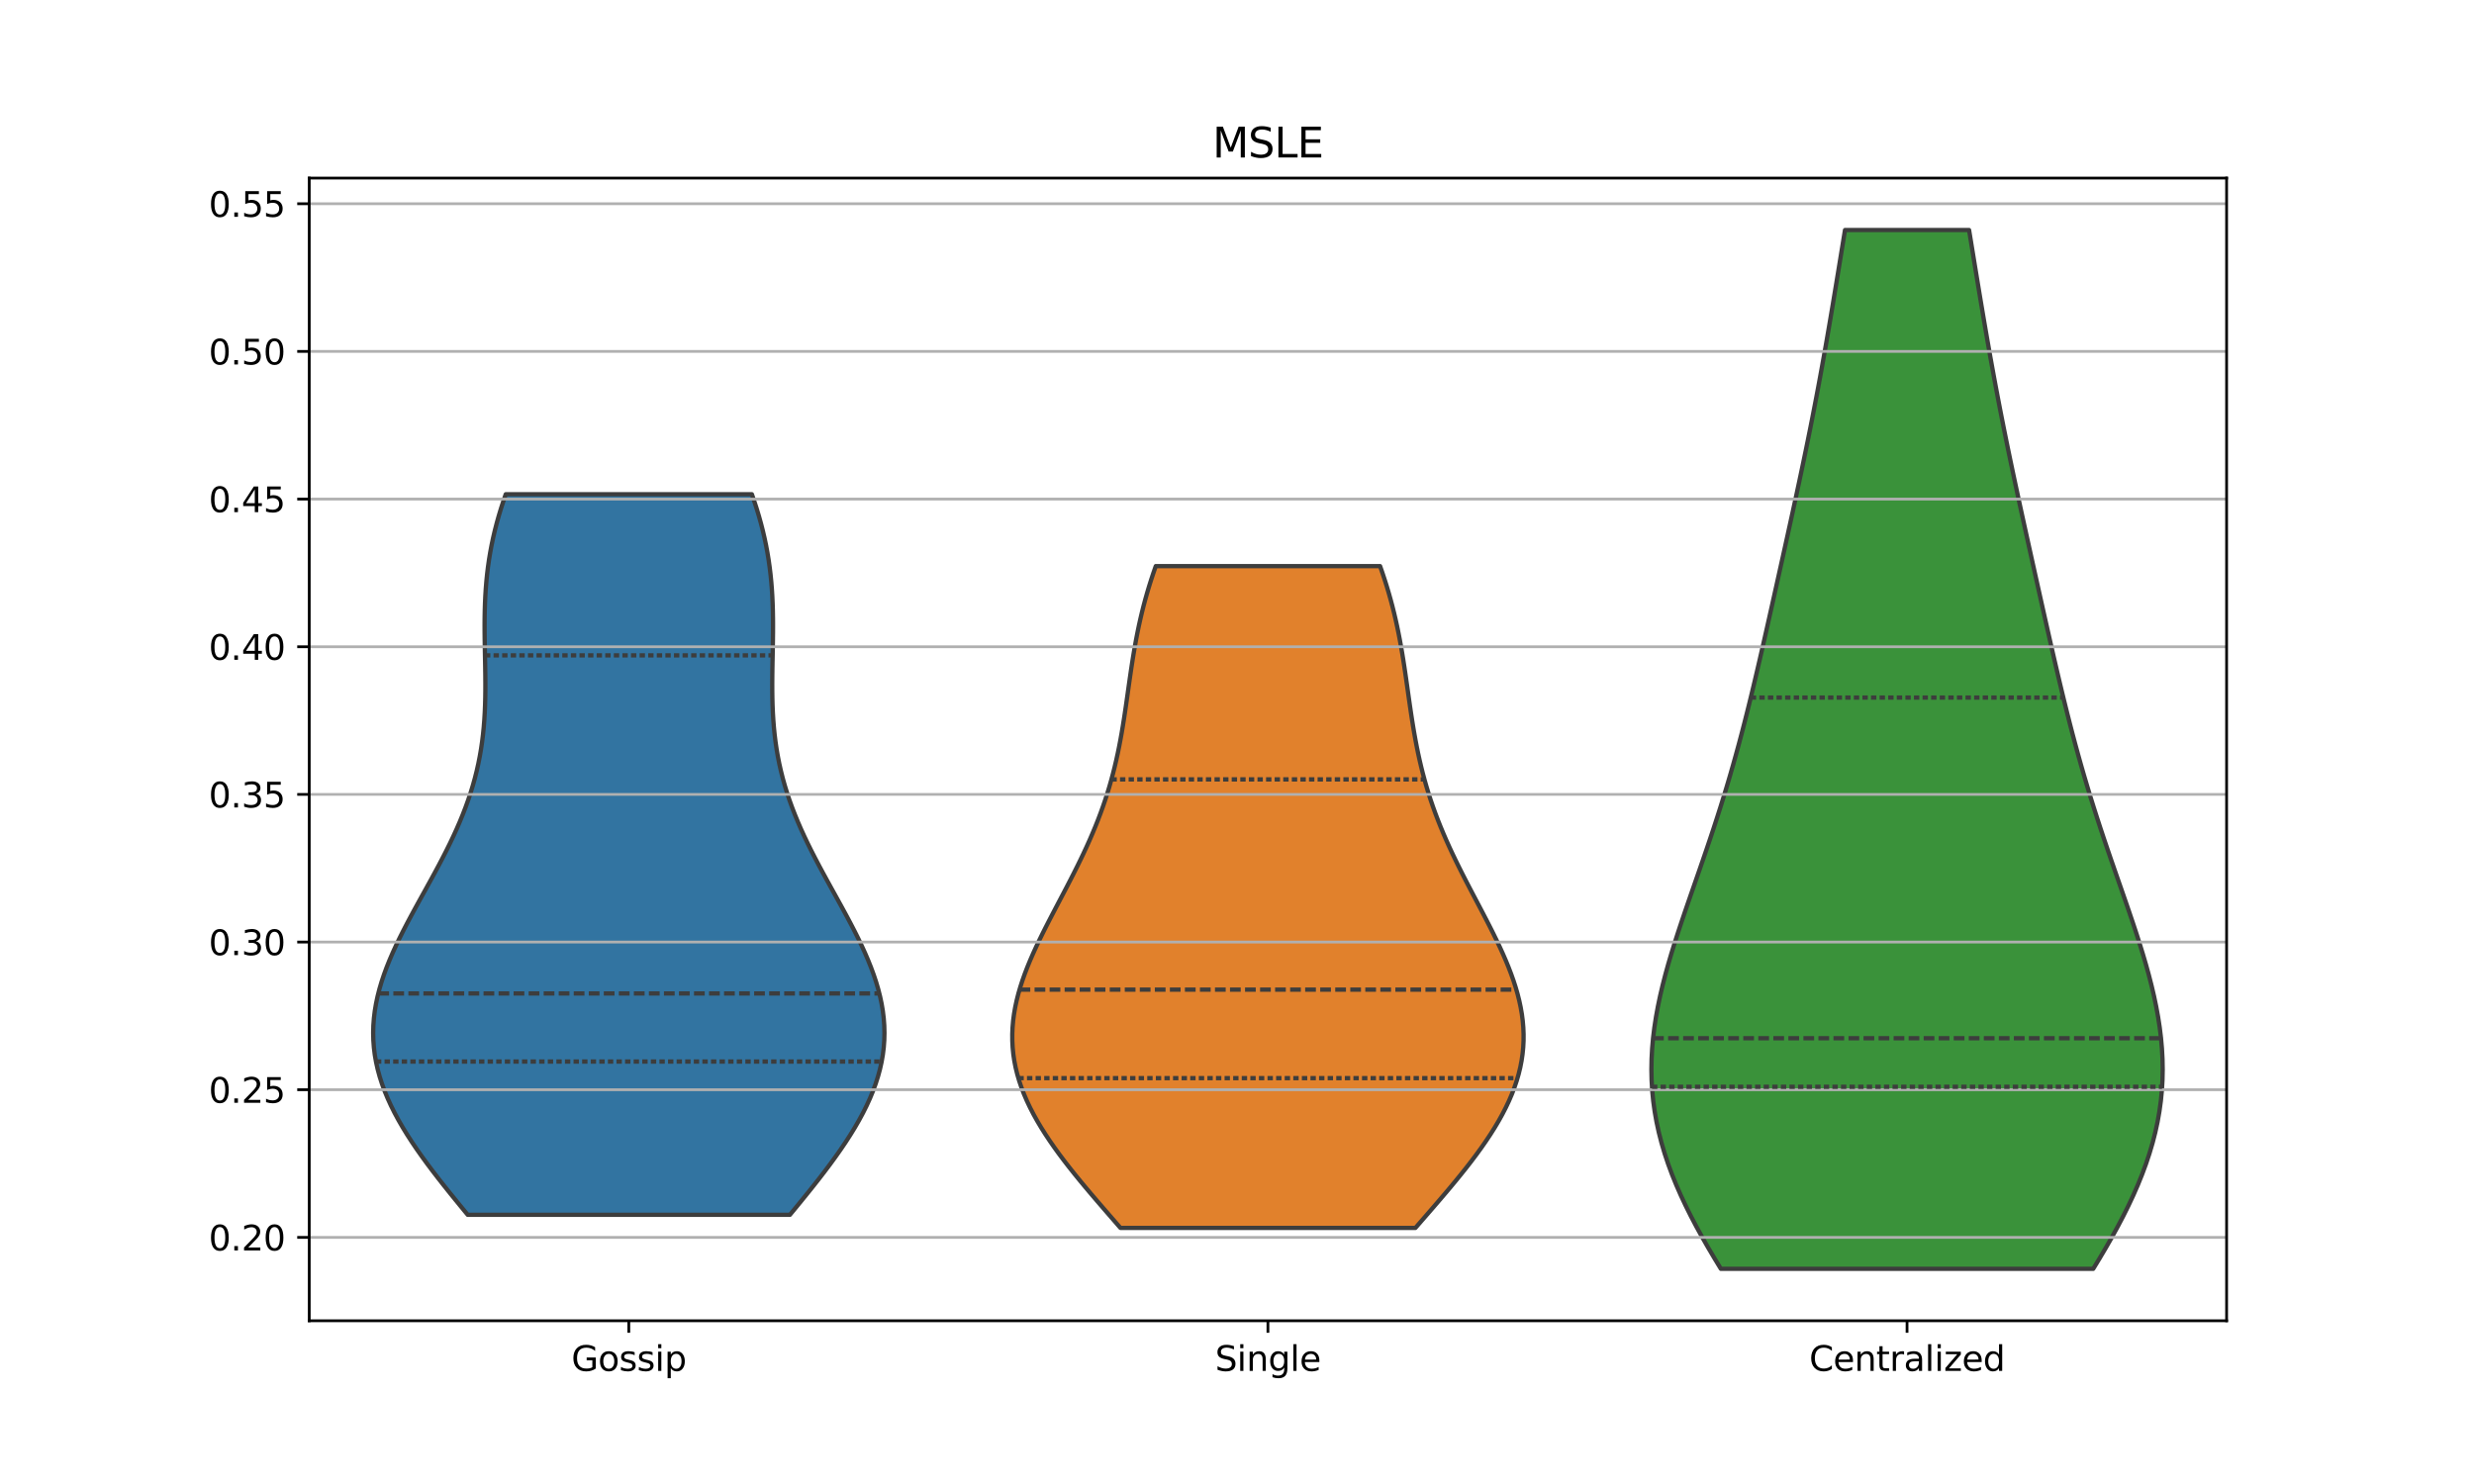 <?xml version="1.0" encoding="utf-8" standalone="no"?>
<!DOCTYPE svg PUBLIC "-//W3C//DTD SVG 1.1//EN"
  "http://www.w3.org/Graphics/SVG/1.1/DTD/svg11.dtd">
<svg xmlns:xlink="http://www.w3.org/1999/xlink" width="720pt" height="432pt" viewBox="0 0 720 432" xmlns="http://www.w3.org/2000/svg" version="1.1">
 <defs>
  <style type="text/css">*{stroke-linejoin: round; stroke-linecap: butt}</style>
 </defs>
 <g id="figure_1">
  <g id="patch_1">
   <path d="M 0 432 
L 720 432 
L 720 0 
L 0 0 
z
" style="fill: #ffffff"/>
  </g>
  <g id="axes_1">
   <g id="patch_2">
    <path d="M 90 384.48 
L 648 384.48 
L 648 51.84 
L 90 51.84 
z
" style="fill: #ffffff"/>
   </g>
   <g id="PolyCollection_1">
    <defs>
     <path id="m29d0d3861d" d="M 229.88 -78.359 
L 136.12 -78.359 
L 134.377 -80.478 
L 132.645 -82.597 
L 130.929 -84.716 
L 129.235 -86.834 
L 127.569 -88.953 
L 125.937 -91.072 
L 124.346 -93.191 
L 122.802 -95.31 
L 121.31 -97.428 
L 119.877 -99.547 
L 118.509 -101.666 
L 117.21 -103.785 
L 115.986 -105.904 
L 114.843 -108.022 
L 113.785 -110.141 
L 112.817 -112.26 
L 111.941 -114.379 
L 111.163 -116.498 
L 110.484 -118.616 
L 109.907 -120.735 
L 109.434 -122.854 
L 109.067 -124.973 
L 108.805 -127.091 
L 108.65 -129.21 
L 108.6 -131.329 
L 108.654 -133.448 
L 108.812 -135.567 
L 109.069 -137.685 
L 109.424 -139.804 
L 109.873 -141.923 
L 110.411 -144.042 
L 111.035 -146.161 
L 111.74 -148.279 
L 112.519 -150.398 
L 113.368 -152.517 
L 114.279 -154.636 
L 115.247 -156.755 
L 116.265 -158.873 
L 117.327 -160.992 
L 118.424 -163.111 
L 119.55 -165.23 
L 120.698 -167.349 
L 121.861 -169.467 
L 123.032 -171.586 
L 124.205 -173.705 
L 125.371 -175.824 
L 126.526 -177.942 
L 127.663 -180.061 
L 128.775 -182.18 
L 129.859 -184.299 
L 130.908 -186.418 
L 131.918 -188.536 
L 132.886 -190.655 
L 133.806 -192.774 
L 134.676 -194.893 
L 135.494 -197.012 
L 136.257 -199.13 
L 136.964 -201.249 
L 137.613 -203.368 
L 138.204 -205.487 
L 138.737 -207.606 
L 139.212 -209.724 
L 139.631 -211.843 
L 139.995 -213.962 
L 140.306 -216.081 
L 140.566 -218.2 
L 140.779 -220.318 
L 140.947 -222.437 
L 141.074 -224.556 
L 141.163 -226.675 
L 141.22 -228.794 
L 141.249 -230.912 
L 141.254 -233.031 
L 141.24 -235.15 
L 141.211 -237.269 
L 141.174 -239.387 
L 141.133 -241.506 
L 141.093 -243.625 
L 141.059 -245.744 
L 141.035 -247.863 
L 141.028 -249.981 
L 141.04 -252.1 
L 141.077 -254.219 
L 141.142 -256.338 
L 141.239 -258.457 
L 141.371 -260.575 
L 141.543 -262.694 
L 141.756 -264.813 
L 142.012 -266.932 
L 142.314 -269.051 
L 142.663 -271.169 
L 143.06 -273.288 
L 143.506 -275.407 
L 144 -277.526 
L 144.544 -279.645 
L 145.135 -281.763 
L 145.773 -283.882 
L 146.458 -286.001 
L 147.185 -288.12 
L 218.815 -288.12 
L 218.815 -288.12 
L 219.542 -286.001 
L 220.227 -283.882 
L 220.865 -281.763 
L 221.456 -279.645 
L 222 -277.526 
L 222.494 -275.407 
L 222.94 -273.288 
L 223.337 -271.169 
L 223.686 -269.051 
L 223.988 -266.932 
L 224.244 -264.813 
L 224.457 -262.694 
L 224.629 -260.575 
L 224.761 -258.457 
L 224.858 -256.338 
L 224.923 -254.219 
L 224.96 -252.1 
L 224.972 -249.981 
L 224.965 -247.863 
L 224.941 -245.744 
L 224.907 -243.625 
L 224.867 -241.506 
L 224.826 -239.387 
L 224.789 -237.269 
L 224.76 -235.15 
L 224.746 -233.031 
L 224.751 -230.912 
L 224.78 -228.794 
L 224.837 -226.675 
L 224.926 -224.556 
L 225.053 -222.437 
L 225.221 -220.318 
L 225.434 -218.2 
L 225.694 -216.081 
L 226.005 -213.962 
L 226.369 -211.843 
L 226.788 -209.724 
L 227.263 -207.606 
L 227.796 -205.487 
L 228.387 -203.368 
L 229.036 -201.249 
L 229.743 -199.13 
L 230.506 -197.012 
L 231.324 -194.893 
L 232.194 -192.774 
L 233.114 -190.655 
L 234.082 -188.536 
L 235.092 -186.418 
L 236.141 -184.299 
L 237.225 -182.18 
L 238.337 -180.061 
L 239.474 -177.942 
L 240.629 -175.824 
L 241.795 -173.705 
L 242.968 -171.586 
L 244.139 -169.467 
L 245.302 -167.349 
L 246.45 -165.23 
L 247.576 -163.111 
L 248.673 -160.992 
L 249.735 -158.873 
L 250.753 -156.755 
L 251.721 -154.636 
L 252.632 -152.517 
L 253.481 -150.398 
L 254.26 -148.279 
L 254.965 -146.161 
L 255.589 -144.042 
L 256.127 -141.923 
L 256.576 -139.804 
L 256.931 -137.685 
L 257.188 -135.567 
L 257.346 -133.448 
L 257.4 -131.329 
L 257.35 -129.21 
L 257.195 -127.091 
L 256.933 -124.973 
L 256.566 -122.854 
L 256.093 -120.735 
L 255.516 -118.616 
L 254.837 -116.498 
L 254.059 -114.379 
L 253.183 -112.26 
L 252.215 -110.141 
L 251.157 -108.022 
L 250.014 -105.904 
L 248.79 -103.785 
L 247.491 -101.666 
L 246.123 -99.547 
L 244.69 -97.428 
L 243.198 -95.31 
L 241.654 -93.191 
L 240.063 -91.072 
L 238.431 -88.953 
L 236.765 -86.834 
L 235.071 -84.716 
L 233.355 -82.597 
L 231.623 -80.478 
L 229.88 -78.359 
z
" style="stroke: #3d3d3d; stroke-width: 1.25"/>
    </defs>
    <g clip-path="url(#p8b78726e95)">
     <use xlink:href="#m29d0d3861d" x="0" y="432" style="fill: #3274a1; stroke: #3d3d3d; stroke-width: 1.25"/>
    </g>
   </g>
   <g id="PolyCollection_2">
    <defs>
     <path id="m18f889264d" d="M 411.923 -74.55 
L 326.077 -74.55 
L 324.387 -76.496 
L 322.696 -78.442 
L 321.011 -80.388 
L 319.334 -82.334 
L 317.672 -84.28 
L 316.029 -86.226 
L 314.412 -88.172 
L 312.825 -90.118 
L 311.274 -92.064 
L 309.764 -94.01 
L 308.3 -95.956 
L 306.888 -97.902 
L 305.533 -99.848 
L 304.24 -101.794 
L 303.013 -103.74 
L 301.856 -105.686 
L 300.774 -107.632 
L 299.771 -109.578 
L 298.85 -111.524 
L 298.014 -113.47 
L 297.266 -115.416 
L 296.608 -117.362 
L 296.041 -119.308 
L 295.567 -121.254 
L 295.187 -123.2 
L 294.901 -125.146 
L 294.708 -127.092 
L 294.608 -129.038 
L 294.6 -130.984 
L 294.682 -132.93 
L 294.852 -134.876 
L 295.107 -136.822 
L 295.444 -138.768 
L 295.86 -140.714 
L 296.35 -142.66 
L 296.912 -144.606 
L 297.54 -146.552 
L 298.23 -148.498 
L 298.977 -150.444 
L 299.775 -152.39 
L 300.62 -154.336 
L 301.506 -156.282 
L 302.428 -158.228 
L 303.38 -160.174 
L 304.356 -162.12 
L 305.353 -164.066 
L 306.363 -166.012 
L 307.383 -167.958 
L 308.406 -169.904 
L 309.429 -171.85 
L 310.447 -173.796 
L 311.455 -175.742 
L 312.449 -177.688 
L 313.425 -179.634 
L 314.381 -181.58 
L 315.312 -183.526 
L 316.217 -185.472 
L 317.092 -187.418 
L 317.935 -189.364 
L 318.745 -191.31 
L 319.52 -193.256 
L 320.259 -195.202 
L 320.962 -197.148 
L 321.627 -199.094 
L 322.256 -201.04 
L 322.848 -202.986 
L 323.404 -204.932 
L 323.926 -206.878 
L 324.414 -208.824 
L 324.87 -210.77 
L 325.296 -212.716 
L 325.694 -214.662 
L 326.067 -216.608 
L 326.416 -218.554 
L 326.746 -220.5 
L 327.058 -222.446 
L 327.356 -224.392 
L 327.643 -226.338 
L 327.922 -228.284 
L 328.197 -230.23 
L 328.471 -232.176 
L 328.747 -234.122 
L 329.029 -236.068 
L 329.319 -238.014 
L 329.621 -239.96 
L 329.938 -241.906 
L 330.273 -243.852 
L 330.627 -245.798 
L 331.005 -247.744 
L 331.407 -249.69 
L 331.836 -251.636 
L 332.293 -253.582 
L 332.78 -255.528 
L 333.298 -257.474 
L 333.848 -259.42 
L 334.429 -261.366 
L 335.043 -263.312 
L 335.688 -265.258 
L 336.365 -267.204 
L 401.635 -267.204 
L 401.635 -267.204 
L 402.312 -265.258 
L 402.957 -263.312 
L 403.571 -261.366 
L 404.152 -259.42 
L 404.702 -257.474 
L 405.22 -255.528 
L 405.707 -253.582 
L 406.164 -251.636 
L 406.593 -249.69 
L 406.995 -247.744 
L 407.373 -245.798 
L 407.727 -243.852 
L 408.062 -241.906 
L 408.379 -239.96 
L 408.681 -238.014 
L 408.971 -236.068 
L 409.253 -234.122 
L 409.529 -232.176 
L 409.803 -230.23 
L 410.078 -228.284 
L 410.357 -226.338 
L 410.644 -224.392 
L 410.942 -222.446 
L 411.254 -220.5 
L 411.584 -218.554 
L 411.933 -216.608 
L 412.306 -214.662 
L 412.704 -212.716 
L 413.13 -210.77 
L 413.586 -208.824 
L 414.074 -206.878 
L 414.596 -204.932 
L 415.152 -202.986 
L 415.744 -201.04 
L 416.373 -199.094 
L 417.038 -197.148 
L 417.741 -195.202 
L 418.48 -193.256 
L 419.255 -191.31 
L 420.065 -189.364 
L 420.908 -187.418 
L 421.783 -185.472 
L 422.688 -183.526 
L 423.619 -181.58 
L 424.575 -179.634 
L 425.551 -177.688 
L 426.545 -175.742 
L 427.553 -173.796 
L 428.571 -171.85 
L 429.594 -169.904 
L 430.617 -167.958 
L 431.637 -166.012 
L 432.647 -164.066 
L 433.644 -162.12 
L 434.62 -160.174 
L 435.572 -158.228 
L 436.494 -156.282 
L 437.38 -154.336 
L 438.225 -152.39 
L 439.023 -150.444 
L 439.77 -148.498 
L 440.46 -146.552 
L 441.088 -144.606 
L 441.65 -142.66 
L 442.14 -140.714 
L 442.556 -138.768 
L 442.893 -136.822 
L 443.148 -134.876 
L 443.318 -132.93 
L 443.4 -130.984 
L 443.392 -129.038 
L 443.292 -127.092 
L 443.099 -125.146 
L 442.813 -123.2 
L 442.433 -121.254 
L 441.959 -119.308 
L 441.392 -117.362 
L 440.734 -115.416 
L 439.986 -113.47 
L 439.15 -111.524 
L 438.229 -109.578 
L 437.226 -107.632 
L 436.144 -105.686 
L 434.987 -103.74 
L 433.76 -101.794 
L 432.467 -99.848 
L 431.112 -97.902 
L 429.7 -95.956 
L 428.236 -94.01 
L 426.726 -92.064 
L 425.175 -90.118 
L 423.588 -88.172 
L 421.971 -86.226 
L 420.328 -84.28 
L 418.666 -82.334 
L 416.989 -80.388 
L 415.304 -78.442 
L 413.613 -76.496 
L 411.923 -74.55 
z
" style="stroke: #3d3d3d; stroke-width: 1.25"/>
    </defs>
    <g clip-path="url(#p8b78726e95)">
     <use xlink:href="#m18f889264d" x="0" y="432" style="fill: #e1812c; stroke: #3d3d3d; stroke-width: 1.25"/>
    </g>
   </g>
   <g id="PolyCollection_3">
    <defs>
     <path id="m0818a1aea6" d="M 609.185 -62.64 
L 500.815 -62.64 
L 498.958 -65.695 
L 497.152 -68.749 
L 495.405 -71.804 
L 493.724 -74.858 
L 492.119 -77.913 
L 490.597 -80.967 
L 489.163 -84.022 
L 487.826 -87.076 
L 486.59 -90.131 
L 485.462 -93.185 
L 484.445 -96.24 
L 483.543 -99.295 
L 482.76 -102.349 
L 482.096 -105.404 
L 481.555 -108.458 
L 481.136 -111.513 
L 480.838 -114.567 
L 480.66 -117.622 
L 480.6 -120.676 
L 480.655 -123.731 
L 480.821 -126.785 
L 481.093 -129.84 
L 481.467 -132.895 
L 481.936 -135.949 
L 482.494 -139.004 
L 483.134 -142.058 
L 483.85 -145.113 
L 484.634 -148.167 
L 485.477 -151.222 
L 486.374 -154.276 
L 487.316 -157.331 
L 488.295 -160.385 
L 489.304 -163.44 
L 490.337 -166.495 
L 491.386 -169.549 
L 492.445 -172.604 
L 493.509 -175.658 
L 494.571 -178.713 
L 495.628 -181.767 
L 496.674 -184.822 
L 497.706 -187.876 
L 498.722 -190.931 
L 499.717 -193.985 
L 500.692 -197.04 
L 501.644 -200.095 
L 502.572 -203.149 
L 503.476 -206.204 
L 504.356 -209.258 
L 505.213 -212.313 
L 506.047 -215.367 
L 506.86 -218.422 
L 507.653 -221.476 
L 508.427 -224.531 
L 509.185 -227.585 
L 509.928 -230.64 
L 510.659 -233.695 
L 511.377 -236.749 
L 512.087 -239.804 
L 512.789 -242.858 
L 513.484 -245.913 
L 514.174 -248.967 
L 514.861 -252.022 
L 515.545 -255.076 
L 516.227 -258.131 
L 516.907 -261.185 
L 517.586 -264.24 
L 518.264 -267.295 
L 518.941 -270.349 
L 519.616 -273.404 
L 520.29 -276.458 
L 520.961 -279.513 
L 521.629 -282.567 
L 522.293 -285.622 
L 522.953 -288.676 
L 523.607 -291.731 
L 524.255 -294.785 
L 524.896 -297.84 
L 525.529 -300.895 
L 526.154 -303.949 
L 526.771 -307.004 
L 527.377 -310.058 
L 527.974 -313.113 
L 528.561 -316.167 
L 529.139 -319.222 
L 529.706 -322.276 
L 530.264 -325.331 
L 530.813 -328.385 
L 531.353 -331.44 
L 531.885 -334.495 
L 532.41 -337.549 
L 532.928 -340.604 
L 533.441 -343.658 
L 533.949 -346.713 
L 534.453 -349.767 
L 534.954 -352.822 
L 535.453 -355.876 
L 535.951 -358.931 
L 536.449 -361.985 
L 536.947 -365.04 
L 573.053 -365.04 
L 573.053 -365.04 
L 573.551 -361.985 
L 574.049 -358.931 
L 574.547 -355.876 
L 575.046 -352.822 
L 575.547 -349.767 
L 576.051 -346.713 
L 576.559 -343.658 
L 577.072 -340.604 
L 577.59 -337.549 
L 578.115 -334.495 
L 578.647 -331.44 
L 579.187 -328.385 
L 579.736 -325.331 
L 580.294 -322.276 
L 580.861 -319.222 
L 581.439 -316.167 
L 582.026 -313.113 
L 582.623 -310.058 
L 583.229 -307.004 
L 583.846 -303.949 
L 584.471 -300.895 
L 585.104 -297.84 
L 585.745 -294.785 
L 586.393 -291.731 
L 587.047 -288.676 
L 587.707 -285.622 
L 588.371 -282.567 
L 589.039 -279.513 
L 589.71 -276.458 
L 590.384 -273.404 
L 591.059 -270.349 
L 591.736 -267.295 
L 592.414 -264.24 
L 593.093 -261.185 
L 593.773 -258.131 
L 594.455 -255.076 
L 595.139 -252.022 
L 595.826 -248.967 
L 596.516 -245.913 
L 597.211 -242.858 
L 597.913 -239.804 
L 598.623 -236.749 
L 599.341 -233.695 
L 600.072 -230.64 
L 600.815 -227.585 
L 601.573 -224.531 
L 602.347 -221.476 
L 603.14 -218.422 
L 603.953 -215.367 
L 604.787 -212.313 
L 605.644 -209.258 
L 606.524 -206.204 
L 607.428 -203.149 
L 608.356 -200.095 
L 609.308 -197.04 
L 610.283 -193.985 
L 611.278 -190.931 
L 612.294 -187.876 
L 613.326 -184.822 
L 614.372 -181.767 
L 615.429 -178.713 
L 616.491 -175.658 
L 617.555 -172.604 
L 618.614 -169.549 
L 619.663 -166.495 
L 620.696 -163.44 
L 621.705 -160.385 
L 622.684 -157.331 
L 623.626 -154.276 
L 624.523 -151.222 
L 625.366 -148.167 
L 626.15 -145.113 
L 626.866 -142.058 
L 627.506 -139.004 
L 628.064 -135.949 
L 628.533 -132.895 
L 628.907 -129.84 
L 629.179 -126.785 
L 629.345 -123.731 
L 629.4 -120.676 
L 629.34 -117.622 
L 629.162 -114.567 
L 628.864 -111.513 
L 628.445 -108.458 
L 627.904 -105.404 
L 627.24 -102.349 
L 626.457 -99.295 
L 625.555 -96.24 
L 624.538 -93.185 
L 623.41 -90.131 
L 622.174 -87.076 
L 620.837 -84.022 
L 619.403 -80.967 
L 617.881 -77.913 
L 616.276 -74.858 
L 614.595 -71.804 
L 612.848 -68.749 
L 611.042 -65.695 
L 609.185 -62.64 
z
" style="stroke: #3d3d3d; stroke-width: 1.25"/>
    </defs>
    <g clip-path="url(#p8b78726e95)">
     <use xlink:href="#m0818a1aea6" x="0" y="432" style="fill: #3a923a; stroke: #3d3d3d; stroke-width: 1.25"/>
    </g>
   </g>
   <g id="matplotlib.axis_1">
    <g id="xtick_1">
     <g id="line2d_1">
      <defs>
       <path id="ma9b9593771" d="M 0 0 
L 0 3.5 
" style="stroke: #000000; stroke-width: 0.8"/>
      </defs>
      <g>
       <use xlink:href="#ma9b9593771" x="183" y="384.48" style="stroke: #000000; stroke-width: 0.8"/>
      </g>
     </g>
     <g id="text_1">
      <!-- Gossip -->
      <g transform="translate(166.294 399.078) scale(0.1 -0.1)">
       <defs>
        <path id="DejaVuSans-47" d="M 3809 666 
L 3809 1919 
L 2778 1919 
L 2778 2438 
L 4434 2438 
L 4434 434 
Q 4069 175 3628 42 
Q 3188 -91 2688 -91 
Q 1594 -91 976 548 
Q 359 1188 359 2328 
Q 359 3472 976 4111 
Q 1594 4750 2688 4750 
Q 3144 4750 3555 4637 
Q 3966 4525 4313 4306 
L 4313 3634 
Q 3963 3931 3569 4081 
Q 3175 4231 2741 4231 
Q 1884 4231 1454 3753 
Q 1025 3275 1025 2328 
Q 1025 1384 1454 906 
Q 1884 428 2741 428 
Q 3075 428 3337 486 
Q 3600 544 3809 666 
z
" transform="scale(0.016)"/>
        <path id="DejaVuSans-6f" d="M 1959 3097 
Q 1497 3097 1228 2736 
Q 959 2375 959 1747 
Q 959 1119 1226 758 
Q 1494 397 1959 397 
Q 2419 397 2687 759 
Q 2956 1122 2956 1747 
Q 2956 2369 2687 2733 
Q 2419 3097 1959 3097 
z
M 1959 3584 
Q 2709 3584 3137 3096 
Q 3566 2609 3566 1747 
Q 3566 888 3137 398 
Q 2709 -91 1959 -91 
Q 1206 -91 779 398 
Q 353 888 353 1747 
Q 353 2609 779 3096 
Q 1206 3584 1959 3584 
z
" transform="scale(0.016)"/>
        <path id="DejaVuSans-73" d="M 2834 3397 
L 2834 2853 
Q 2591 2978 2328 3040 
Q 2066 3103 1784 3103 
Q 1356 3103 1142 2972 
Q 928 2841 928 2578 
Q 928 2378 1081 2264 
Q 1234 2150 1697 2047 
L 1894 2003 
Q 2506 1872 2764 1633 
Q 3022 1394 3022 966 
Q 3022 478 2636 193 
Q 2250 -91 1575 -91 
Q 1294 -91 989 -36 
Q 684 19 347 128 
L 347 722 
Q 666 556 975 473 
Q 1284 391 1588 391 
Q 1994 391 2212 530 
Q 2431 669 2431 922 
Q 2431 1156 2273 1281 
Q 2116 1406 1581 1522 
L 1381 1569 
Q 847 1681 609 1914 
Q 372 2147 372 2553 
Q 372 3047 722 3315 
Q 1072 3584 1716 3584 
Q 2034 3584 2315 3537 
Q 2597 3491 2834 3397 
z
" transform="scale(0.016)"/>
        <path id="DejaVuSans-69" d="M 603 3500 
L 1178 3500 
L 1178 0 
L 603 0 
L 603 3500 
z
M 603 4863 
L 1178 4863 
L 1178 4134 
L 603 4134 
L 603 4863 
z
" transform="scale(0.016)"/>
        <path id="DejaVuSans-70" d="M 1159 525 
L 1159 -1331 
L 581 -1331 
L 581 3500 
L 1159 3500 
L 1159 2969 
Q 1341 3281 1617 3432 
Q 1894 3584 2278 3584 
Q 2916 3584 3314 3078 
Q 3713 2572 3713 1747 
Q 3713 922 3314 415 
Q 2916 -91 2278 -91 
Q 1894 -91 1617 61 
Q 1341 213 1159 525 
z
M 3116 1747 
Q 3116 2381 2855 2742 
Q 2594 3103 2138 3103 
Q 1681 3103 1420 2742 
Q 1159 2381 1159 1747 
Q 1159 1113 1420 752 
Q 1681 391 2138 391 
Q 2594 391 2855 752 
Q 3116 1113 3116 1747 
z
" transform="scale(0.016)"/>
       </defs>
       <use xlink:href="#DejaVuSans-47"/>
       <use xlink:href="#DejaVuSans-6f" x="77.49"/>
       <use xlink:href="#DejaVuSans-73" x="138.672"/>
       <use xlink:href="#DejaVuSans-73" x="190.771"/>
       <use xlink:href="#DejaVuSans-69" x="242.871"/>
       <use xlink:href="#DejaVuSans-70" x="270.654"/>
      </g>
     </g>
    </g>
    <g id="xtick_2">
     <g id="line2d_2">
      <g>
       <use xlink:href="#ma9b9593771" x="369" y="384.48" style="stroke: #000000; stroke-width: 0.8"/>
      </g>
     </g>
     <g id="text_2">
      <!-- Single -->
      <g transform="translate(353.628 399.078) scale(0.1 -0.1)">
       <defs>
        <path id="DejaVuSans-53" d="M 3425 4513 
L 3425 3897 
Q 3066 4069 2747 4153 
Q 2428 4238 2131 4238 
Q 1616 4238 1336 4038 
Q 1056 3838 1056 3469 
Q 1056 3159 1242 3001 
Q 1428 2844 1947 2747 
L 2328 2669 
Q 3034 2534 3370 2195 
Q 3706 1856 3706 1288 
Q 3706 609 3251 259 
Q 2797 -91 1919 -91 
Q 1588 -91 1214 -16 
Q 841 59 441 206 
L 441 856 
Q 825 641 1194 531 
Q 1563 422 1919 422 
Q 2459 422 2753 634 
Q 3047 847 3047 1241 
Q 3047 1584 2836 1778 
Q 2625 1972 2144 2069 
L 1759 2144 
Q 1053 2284 737 2584 
Q 422 2884 422 3419 
Q 422 4038 858 4394 
Q 1294 4750 2059 4750 
Q 2388 4750 2728 4690 
Q 3069 4631 3425 4513 
z
" transform="scale(0.016)"/>
        <path id="DejaVuSans-6e" d="M 3513 2113 
L 3513 0 
L 2938 0 
L 2938 2094 
Q 2938 2591 2744 2837 
Q 2550 3084 2163 3084 
Q 1697 3084 1428 2787 
Q 1159 2491 1159 1978 
L 1159 0 
L 581 0 
L 581 3500 
L 1159 3500 
L 1159 2956 
Q 1366 3272 1645 3428 
Q 1925 3584 2291 3584 
Q 2894 3584 3203 3211 
Q 3513 2838 3513 2113 
z
" transform="scale(0.016)"/>
        <path id="DejaVuSans-67" d="M 2906 1791 
Q 2906 2416 2648 2759 
Q 2391 3103 1925 3103 
Q 1463 3103 1205 2759 
Q 947 2416 947 1791 
Q 947 1169 1205 825 
Q 1463 481 1925 481 
Q 2391 481 2648 825 
Q 2906 1169 2906 1791 
z
M 3481 434 
Q 3481 -459 3084 -895 
Q 2688 -1331 1869 -1331 
Q 1566 -1331 1297 -1286 
Q 1028 -1241 775 -1147 
L 775 -588 
Q 1028 -725 1275 -790 
Q 1522 -856 1778 -856 
Q 2344 -856 2625 -561 
Q 2906 -266 2906 331 
L 2906 616 
Q 2728 306 2450 153 
Q 2172 0 1784 0 
Q 1141 0 747 490 
Q 353 981 353 1791 
Q 353 2603 747 3093 
Q 1141 3584 1784 3584 
Q 2172 3584 2450 3431 
Q 2728 3278 2906 2969 
L 2906 3500 
L 3481 3500 
L 3481 434 
z
" transform="scale(0.016)"/>
        <path id="DejaVuSans-6c" d="M 603 4863 
L 1178 4863 
L 1178 0 
L 603 0 
L 603 4863 
z
" transform="scale(0.016)"/>
        <path id="DejaVuSans-65" d="M 3597 1894 
L 3597 1613 
L 953 1613 
Q 991 1019 1311 708 
Q 1631 397 2203 397 
Q 2534 397 2845 478 
Q 3156 559 3463 722 
L 3463 178 
Q 3153 47 2828 -22 
Q 2503 -91 2169 -91 
Q 1331 -91 842 396 
Q 353 884 353 1716 
Q 353 2575 817 3079 
Q 1281 3584 2069 3584 
Q 2775 3584 3186 3129 
Q 3597 2675 3597 1894 
z
M 3022 2063 
Q 3016 2534 2758 2815 
Q 2500 3097 2075 3097 
Q 1594 3097 1305 2825 
Q 1016 2553 972 2059 
L 3022 2063 
z
" transform="scale(0.016)"/>
       </defs>
       <use xlink:href="#DejaVuSans-53"/>
       <use xlink:href="#DejaVuSans-69" x="63.477"/>
       <use xlink:href="#DejaVuSans-6e" x="91.26"/>
       <use xlink:href="#DejaVuSans-67" x="154.639"/>
       <use xlink:href="#DejaVuSans-6c" x="218.115"/>
       <use xlink:href="#DejaVuSans-65" x="245.898"/>
      </g>
     </g>
    </g>
    <g id="xtick_3">
     <g id="line2d_3">
      <g>
       <use xlink:href="#ma9b9593771" x="555" y="384.48" style="stroke: #000000; stroke-width: 0.8"/>
      </g>
     </g>
     <g id="text_3">
      <!-- Centralized -->
      <g transform="translate(526.53 399.078) scale(0.1 -0.1)">
       <defs>
        <path id="DejaVuSans-43" d="M 4122 4306 
L 4122 3641 
Q 3803 3938 3442 4084 
Q 3081 4231 2675 4231 
Q 1875 4231 1450 3742 
Q 1025 3253 1025 2328 
Q 1025 1406 1450 917 
Q 1875 428 2675 428 
Q 3081 428 3442 575 
Q 3803 722 4122 1019 
L 4122 359 
Q 3791 134 3420 21 
Q 3050 -91 2638 -91 
Q 1578 -91 968 557 
Q 359 1206 359 2328 
Q 359 3453 968 4101 
Q 1578 4750 2638 4750 
Q 3056 4750 3426 4639 
Q 3797 4528 4122 4306 
z
" transform="scale(0.016)"/>
        <path id="DejaVuSans-74" d="M 1172 4494 
L 1172 3500 
L 2356 3500 
L 2356 3053 
L 1172 3053 
L 1172 1153 
Q 1172 725 1289 603 
Q 1406 481 1766 481 
L 2356 481 
L 2356 0 
L 1766 0 
Q 1100 0 847 248 
Q 594 497 594 1153 
L 594 3053 
L 172 3053 
L 172 3500 
L 594 3500 
L 594 4494 
L 1172 4494 
z
" transform="scale(0.016)"/>
        <path id="DejaVuSans-72" d="M 2631 2963 
Q 2534 3019 2420 3045 
Q 2306 3072 2169 3072 
Q 1681 3072 1420 2755 
Q 1159 2438 1159 1844 
L 1159 0 
L 581 0 
L 581 3500 
L 1159 3500 
L 1159 2956 
Q 1341 3275 1631 3429 
Q 1922 3584 2338 3584 
Q 2397 3584 2469 3576 
Q 2541 3569 2628 3553 
L 2631 2963 
z
" transform="scale(0.016)"/>
        <path id="DejaVuSans-61" d="M 2194 1759 
Q 1497 1759 1228 1600 
Q 959 1441 959 1056 
Q 959 750 1161 570 
Q 1363 391 1709 391 
Q 2188 391 2477 730 
Q 2766 1069 2766 1631 
L 2766 1759 
L 2194 1759 
z
M 3341 1997 
L 3341 0 
L 2766 0 
L 2766 531 
Q 2569 213 2275 61 
Q 1981 -91 1556 -91 
Q 1019 -91 701 211 
Q 384 513 384 1019 
Q 384 1609 779 1909 
Q 1175 2209 1959 2209 
L 2766 2209 
L 2766 2266 
Q 2766 2663 2505 2880 
Q 2244 3097 1772 3097 
Q 1472 3097 1187 3025 
Q 903 2953 641 2809 
L 641 3341 
Q 956 3463 1253 3523 
Q 1550 3584 1831 3584 
Q 2591 3584 2966 3190 
Q 3341 2797 3341 1997 
z
" transform="scale(0.016)"/>
        <path id="DejaVuSans-7a" d="M 353 3500 
L 3084 3500 
L 3084 2975 
L 922 459 
L 3084 459 
L 3084 0 
L 275 0 
L 275 525 
L 2438 3041 
L 353 3041 
L 353 3500 
z
" transform="scale(0.016)"/>
        <path id="DejaVuSans-64" d="M 2906 2969 
L 2906 4863 
L 3481 4863 
L 3481 0 
L 2906 0 
L 2906 525 
Q 2725 213 2448 61 
Q 2172 -91 1784 -91 
Q 1150 -91 751 415 
Q 353 922 353 1747 
Q 353 2572 751 3078 
Q 1150 3584 1784 3584 
Q 2172 3584 2448 3432 
Q 2725 3281 2906 2969 
z
M 947 1747 
Q 947 1113 1208 752 
Q 1469 391 1925 391 
Q 2381 391 2643 752 
Q 2906 1113 2906 1747 
Q 2906 2381 2643 2742 
Q 2381 3103 1925 3103 
Q 1469 3103 1208 2742 
Q 947 2381 947 1747 
z
" transform="scale(0.016)"/>
       </defs>
       <use xlink:href="#DejaVuSans-43"/>
       <use xlink:href="#DejaVuSans-65" x="69.824"/>
       <use xlink:href="#DejaVuSans-6e" x="131.348"/>
       <use xlink:href="#DejaVuSans-74" x="194.727"/>
       <use xlink:href="#DejaVuSans-72" x="233.936"/>
       <use xlink:href="#DejaVuSans-61" x="275.049"/>
       <use xlink:href="#DejaVuSans-6c" x="336.328"/>
       <use xlink:href="#DejaVuSans-69" x="364.111"/>
       <use xlink:href="#DejaVuSans-7a" x="391.895"/>
       <use xlink:href="#DejaVuSans-65" x="444.385"/>
       <use xlink:href="#DejaVuSans-64" x="505.908"/>
      </g>
     </g>
    </g>
   </g>
   <g id="matplotlib.axis_2">
    <g id="ytick_1">
     <g id="line2d_4">
      <path d="M 90 360.206 
L 648 360.206 
" clip-path="url(#p8b78726e95)" style="fill: none; stroke: #b0b0b0; stroke-width: 0.8; stroke-linecap: square"/>
     </g>
     <g id="line2d_5">
      <defs>
       <path id="maee768ede9" d="M 0 0 
L -3.5 0 
" style="stroke: #000000; stroke-width: 0.8"/>
      </defs>
      <g>
       <use xlink:href="#maee768ede9" x="90" y="360.206" style="stroke: #000000; stroke-width: 0.8"/>
      </g>
     </g>
     <g id="text_4">
      <!-- 0.20 -->
      <g transform="translate(60.734 364.006) scale(0.1 -0.1)">
       <defs>
        <path id="DejaVuSans-30" d="M 2034 4250 
Q 1547 4250 1301 3770 
Q 1056 3291 1056 2328 
Q 1056 1369 1301 889 
Q 1547 409 2034 409 
Q 2525 409 2770 889 
Q 3016 1369 3016 2328 
Q 3016 3291 2770 3770 
Q 2525 4250 2034 4250 
z
M 2034 4750 
Q 2819 4750 3233 4129 
Q 3647 3509 3647 2328 
Q 3647 1150 3233 529 
Q 2819 -91 2034 -91 
Q 1250 -91 836 529 
Q 422 1150 422 2328 
Q 422 3509 836 4129 
Q 1250 4750 2034 4750 
z
" transform="scale(0.016)"/>
        <path id="DejaVuSans-2e" d="M 684 794 
L 1344 794 
L 1344 0 
L 684 0 
L 684 794 
z
" transform="scale(0.016)"/>
        <path id="DejaVuSans-32" d="M 1228 531 
L 3431 531 
L 3431 0 
L 469 0 
L 469 531 
Q 828 903 1448 1529 
Q 2069 2156 2228 2338 
Q 2531 2678 2651 2914 
Q 2772 3150 2772 3378 
Q 2772 3750 2511 3984 
Q 2250 4219 1831 4219 
Q 1534 4219 1204 4116 
Q 875 4013 500 3803 
L 500 4441 
Q 881 4594 1212 4672 
Q 1544 4750 1819 4750 
Q 2544 4750 2975 4387 
Q 3406 4025 3406 3419 
Q 3406 3131 3298 2873 
Q 3191 2616 2906 2266 
Q 2828 2175 2409 1742 
Q 1991 1309 1228 531 
z
" transform="scale(0.016)"/>
       </defs>
       <use xlink:href="#DejaVuSans-30"/>
       <use xlink:href="#DejaVuSans-2e" x="63.623"/>
       <use xlink:href="#DejaVuSans-32" x="95.41"/>
       <use xlink:href="#DejaVuSans-30" x="159.033"/>
      </g>
     </g>
    </g>
    <g id="ytick_2">
     <g id="line2d_6">
      <path d="M 90 317.222 
L 648 317.222 
" clip-path="url(#p8b78726e95)" style="fill: none; stroke: #b0b0b0; stroke-width: 0.8; stroke-linecap: square"/>
     </g>
     <g id="line2d_7">
      <g>
       <use xlink:href="#maee768ede9" x="90" y="317.222" style="stroke: #000000; stroke-width: 0.8"/>
      </g>
     </g>
     <g id="text_5">
      <!-- 0.25 -->
      <g transform="translate(60.734 321.021) scale(0.1 -0.1)">
       <defs>
        <path id="DejaVuSans-35" d="M 691 4666 
L 3169 4666 
L 3169 4134 
L 1269 4134 
L 1269 2991 
Q 1406 3038 1543 3061 
Q 1681 3084 1819 3084 
Q 2600 3084 3056 2656 
Q 3513 2228 3513 1497 
Q 3513 744 3044 326 
Q 2575 -91 1722 -91 
Q 1428 -91 1123 -41 
Q 819 9 494 109 
L 494 744 
Q 775 591 1075 516 
Q 1375 441 1709 441 
Q 2250 441 2565 725 
Q 2881 1009 2881 1497 
Q 2881 1984 2565 2268 
Q 2250 2553 1709 2553 
Q 1456 2553 1204 2497 
Q 953 2441 691 2322 
L 691 4666 
z
" transform="scale(0.016)"/>
       </defs>
       <use xlink:href="#DejaVuSans-30"/>
       <use xlink:href="#DejaVuSans-2e" x="63.623"/>
       <use xlink:href="#DejaVuSans-32" x="95.41"/>
       <use xlink:href="#DejaVuSans-35" x="159.033"/>
      </g>
     </g>
    </g>
    <g id="ytick_3">
     <g id="line2d_8">
      <path d="M 90 274.238 
L 648 274.238 
" clip-path="url(#p8b78726e95)" style="fill: none; stroke: #b0b0b0; stroke-width: 0.8; stroke-linecap: square"/>
     </g>
     <g id="line2d_9">
      <g>
       <use xlink:href="#maee768ede9" x="90" y="274.238" style="stroke: #000000; stroke-width: 0.8"/>
      </g>
     </g>
     <g id="text_6">
      <!-- 0.30 -->
      <g transform="translate(60.734 278.037) scale(0.1 -0.1)">
       <defs>
        <path id="DejaVuSans-33" d="M 2597 2516 
Q 3050 2419 3304 2112 
Q 3559 1806 3559 1356 
Q 3559 666 3084 287 
Q 2609 -91 1734 -91 
Q 1441 -91 1130 -33 
Q 819 25 488 141 
L 488 750 
Q 750 597 1062 519 
Q 1375 441 1716 441 
Q 2309 441 2620 675 
Q 2931 909 2931 1356 
Q 2931 1769 2642 2001 
Q 2353 2234 1838 2234 
L 1294 2234 
L 1294 2753 
L 1863 2753 
Q 2328 2753 2575 2939 
Q 2822 3125 2822 3475 
Q 2822 3834 2567 4026 
Q 2313 4219 1838 4219 
Q 1578 4219 1281 4162 
Q 984 4106 628 3988 
L 628 4550 
Q 988 4650 1302 4700 
Q 1616 4750 1894 4750 
Q 2613 4750 3031 4423 
Q 3450 4097 3450 3541 
Q 3450 3153 3228 2886 
Q 3006 2619 2597 2516 
z
" transform="scale(0.016)"/>
       </defs>
       <use xlink:href="#DejaVuSans-30"/>
       <use xlink:href="#DejaVuSans-2e" x="63.623"/>
       <use xlink:href="#DejaVuSans-33" x="95.41"/>
       <use xlink:href="#DejaVuSans-30" x="159.033"/>
      </g>
     </g>
    </g>
    <g id="ytick_4">
     <g id="line2d_10">
      <path d="M 90 231.253 
L 648 231.253 
" clip-path="url(#p8b78726e95)" style="fill: none; stroke: #b0b0b0; stroke-width: 0.8; stroke-linecap: square"/>
     </g>
     <g id="line2d_11">
      <g>
       <use xlink:href="#maee768ede9" x="90" y="231.253" style="stroke: #000000; stroke-width: 0.8"/>
      </g>
     </g>
     <g id="text_7">
      <!-- 0.35 -->
      <g transform="translate(60.734 235.052) scale(0.1 -0.1)">
       <use xlink:href="#DejaVuSans-30"/>
       <use xlink:href="#DejaVuSans-2e" x="63.623"/>
       <use xlink:href="#DejaVuSans-33" x="95.41"/>
       <use xlink:href="#DejaVuSans-35" x="159.033"/>
      </g>
     </g>
    </g>
    <g id="ytick_5">
     <g id="line2d_12">
      <path d="M 90 188.269 
L 648 188.269 
" clip-path="url(#p8b78726e95)" style="fill: none; stroke: #b0b0b0; stroke-width: 0.8; stroke-linecap: square"/>
     </g>
     <g id="line2d_13">
      <g>
       <use xlink:href="#maee768ede9" x="90" y="188.269" style="stroke: #000000; stroke-width: 0.8"/>
      </g>
     </g>
     <g id="text_8">
      <!-- 0.40 -->
      <g transform="translate(60.734 192.068) scale(0.1 -0.1)">
       <defs>
        <path id="DejaVuSans-34" d="M 2419 4116 
L 825 1625 
L 2419 1625 
L 2419 4116 
z
M 2253 4666 
L 3047 4666 
L 3047 1625 
L 3713 1625 
L 3713 1100 
L 3047 1100 
L 3047 0 
L 2419 0 
L 2419 1100 
L 313 1100 
L 313 1709 
L 2253 4666 
z
" transform="scale(0.016)"/>
       </defs>
       <use xlink:href="#DejaVuSans-30"/>
       <use xlink:href="#DejaVuSans-2e" x="63.623"/>
       <use xlink:href="#DejaVuSans-34" x="95.41"/>
       <use xlink:href="#DejaVuSans-30" x="159.033"/>
      </g>
     </g>
    </g>
    <g id="ytick_6">
     <g id="line2d_14">
      <path d="M 90 145.285 
L 648 145.285 
" clip-path="url(#p8b78726e95)" style="fill: none; stroke: #b0b0b0; stroke-width: 0.8; stroke-linecap: square"/>
     </g>
     <g id="line2d_15">
      <g>
       <use xlink:href="#maee768ede9" x="90" y="145.285" style="stroke: #000000; stroke-width: 0.8"/>
      </g>
     </g>
     <g id="text_9">
      <!-- 0.45 -->
      <g transform="translate(60.734 149.084) scale(0.1 -0.1)">
       <use xlink:href="#DejaVuSans-30"/>
       <use xlink:href="#DejaVuSans-2e" x="63.623"/>
       <use xlink:href="#DejaVuSans-34" x="95.41"/>
       <use xlink:href="#DejaVuSans-35" x="159.033"/>
      </g>
     </g>
    </g>
    <g id="ytick_7">
     <g id="line2d_16">
      <path d="M 90 102.3 
L 648 102.3 
" clip-path="url(#p8b78726e95)" style="fill: none; stroke: #b0b0b0; stroke-width: 0.8; stroke-linecap: square"/>
     </g>
     <g id="line2d_17">
      <g>
       <use xlink:href="#maee768ede9" x="90" y="102.3" style="stroke: #000000; stroke-width: 0.8"/>
      </g>
     </g>
     <g id="text_10">
      <!-- 0.50 -->
      <g transform="translate(60.734 106.099) scale(0.1 -0.1)">
       <use xlink:href="#DejaVuSans-30"/>
       <use xlink:href="#DejaVuSans-2e" x="63.623"/>
       <use xlink:href="#DejaVuSans-35" x="95.41"/>
       <use xlink:href="#DejaVuSans-30" x="159.033"/>
      </g>
     </g>
    </g>
    <g id="ytick_8">
     <g id="line2d_18">
      <path d="M 90 59.316 
L 648 59.316 
" clip-path="url(#p8b78726e95)" style="fill: none; stroke: #b0b0b0; stroke-width: 0.8; stroke-linecap: square"/>
     </g>
     <g id="line2d_19">
      <g>
       <use xlink:href="#maee768ede9" x="90" y="59.316" style="stroke: #000000; stroke-width: 0.8"/>
      </g>
     </g>
     <g id="text_11">
      <!-- 0.55 -->
      <g transform="translate(60.734 63.115) scale(0.1 -0.1)">
       <use xlink:href="#DejaVuSans-30"/>
       <use xlink:href="#DejaVuSans-2e" x="63.623"/>
       <use xlink:href="#DejaVuSans-35" x="95.41"/>
       <use xlink:href="#DejaVuSans-35" x="159.033"/>
      </g>
     </g>
    </g>
   </g>
   <g id="line2d_20">
    <path d="M 109.413 309.024 
L 256.587 309.024 
" clip-path="url(#p8b78726e95)" style="fill: none; stroke-dasharray: 1.562,0.938; stroke-dashoffset: 0; stroke: #3d3d3d; stroke-width: 1.25"/>
   </g>
   <g id="line2d_21">
    <path d="M 110.096 289.198 
L 255.904 289.198 
" clip-path="url(#p8b78726e95)" style="fill: none; stroke-dasharray: 3.125,1.25; stroke-dashoffset: 0; stroke: #3d3d3d; stroke-width: 1.25"/>
   </g>
   <g id="line2d_22">
    <path d="M 141.139 190.775 
L 224.861 190.775 
" clip-path="url(#p8b78726e95)" style="fill: none; stroke-dasharray: 1.562,0.938; stroke-dashoffset: 0; stroke: #3d3d3d; stroke-width: 1.25"/>
   </g>
   <g id="line2d_23">
    <path d="M 296.38 313.854 
L 441.62 313.854 
" clip-path="url(#p8b78726e95)" style="fill: none; stroke-dasharray: 1.562,0.938; stroke-dashoffset: 0; stroke: #3d3d3d; stroke-width: 1.25"/>
   </g>
   <g id="line2d_24">
    <path d="M 296.71 288.093 
L 441.29 288.093 
" clip-path="url(#p8b78726e95)" style="fill: none; stroke-dasharray: 3.125,1.25; stroke-dashoffset: 0; stroke: #3d3d3d; stroke-width: 1.25"/>
   </g>
   <g id="line2d_25">
    <path d="M 323.453 226.888 
L 414.547 226.888 
" clip-path="url(#p8b78726e95)" style="fill: none; stroke-dasharray: 1.562,0.938; stroke-dashoffset: 0; stroke: #3d3d3d; stroke-width: 1.25"/>
   </g>
   <g id="line2d_26">
    <path d="M 480.776 316.37 
L 629.224 316.37 
" clip-path="url(#p8b78726e95)" style="fill: none; stroke-dasharray: 1.562,0.938; stroke-dashoffset: 0; stroke: #3d3d3d; stroke-width: 1.25"/>
   </g>
   <g id="line2d_27">
    <path d="M 481.086 302.242 
L 628.914 302.242 
" clip-path="url(#p8b78726e95)" style="fill: none; stroke-dasharray: 3.125,1.25; stroke-dashoffset: 0; stroke: #3d3d3d; stroke-width: 1.25"/>
   </g>
   <g id="line2d_28">
    <path d="M 509.514 203.066 
L 600.486 203.066 
" clip-path="url(#p8b78726e95)" style="fill: none; stroke-dasharray: 1.562,0.938; stroke-dashoffset: 0; stroke: #3d3d3d; stroke-width: 1.25"/>
   </g>
   <g id="patch_3">
    <path d="M 90 384.48 
L 90 51.84 
" style="fill: none; stroke: #000000; stroke-width: 0.8; stroke-linejoin: miter; stroke-linecap: square"/>
   </g>
   <g id="patch_4">
    <path d="M 648 384.48 
L 648 51.84 
" style="fill: none; stroke: #000000; stroke-width: 0.8; stroke-linejoin: miter; stroke-linecap: square"/>
   </g>
   <g id="patch_5">
    <path d="M 90 384.48 
L 648 384.48 
" style="fill: none; stroke: #000000; stroke-width: 0.8; stroke-linejoin: miter; stroke-linecap: square"/>
   </g>
   <g id="patch_6">
    <path d="M 90 51.84 
L 648 51.84 
" style="fill: none; stroke: #000000; stroke-width: 0.8; stroke-linejoin: miter; stroke-linecap: square"/>
   </g>
   <g id="text_12">
    <!-- MSLE -->
    <g transform="translate(352.88 45.84) scale(0.12 -0.12)">
     <defs>
      <path id="DejaVuSans-4d" d="M 628 4666 
L 1569 4666 
L 2759 1491 
L 3956 4666 
L 4897 4666 
L 4897 0 
L 4281 0 
L 4281 4097 
L 3078 897 
L 2444 897 
L 1241 4097 
L 1241 0 
L 628 0 
L 628 4666 
z
" transform="scale(0.016)"/>
      <path id="DejaVuSans-4c" d="M 628 4666 
L 1259 4666 
L 1259 531 
L 3531 531 
L 3531 0 
L 628 0 
L 628 4666 
z
" transform="scale(0.016)"/>
      <path id="DejaVuSans-45" d="M 628 4666 
L 3578 4666 
L 3578 4134 
L 1259 4134 
L 1259 2753 
L 3481 2753 
L 3481 2222 
L 1259 2222 
L 1259 531 
L 3634 531 
L 3634 0 
L 628 0 
L 628 4666 
z
" transform="scale(0.016)"/>
     </defs>
     <use xlink:href="#DejaVuSans-4d"/>
     <use xlink:href="#DejaVuSans-53" x="86.279"/>
     <use xlink:href="#DejaVuSans-4c" x="149.756"/>
     <use xlink:href="#DejaVuSans-45" x="205.469"/>
    </g>
   </g>
  </g>
 </g>
 <defs>
  <clipPath id="p8b78726e95">
   <rect x="90" y="51.84" width="558" height="332.64"/>
  </clipPath>
 </defs>
</svg>
